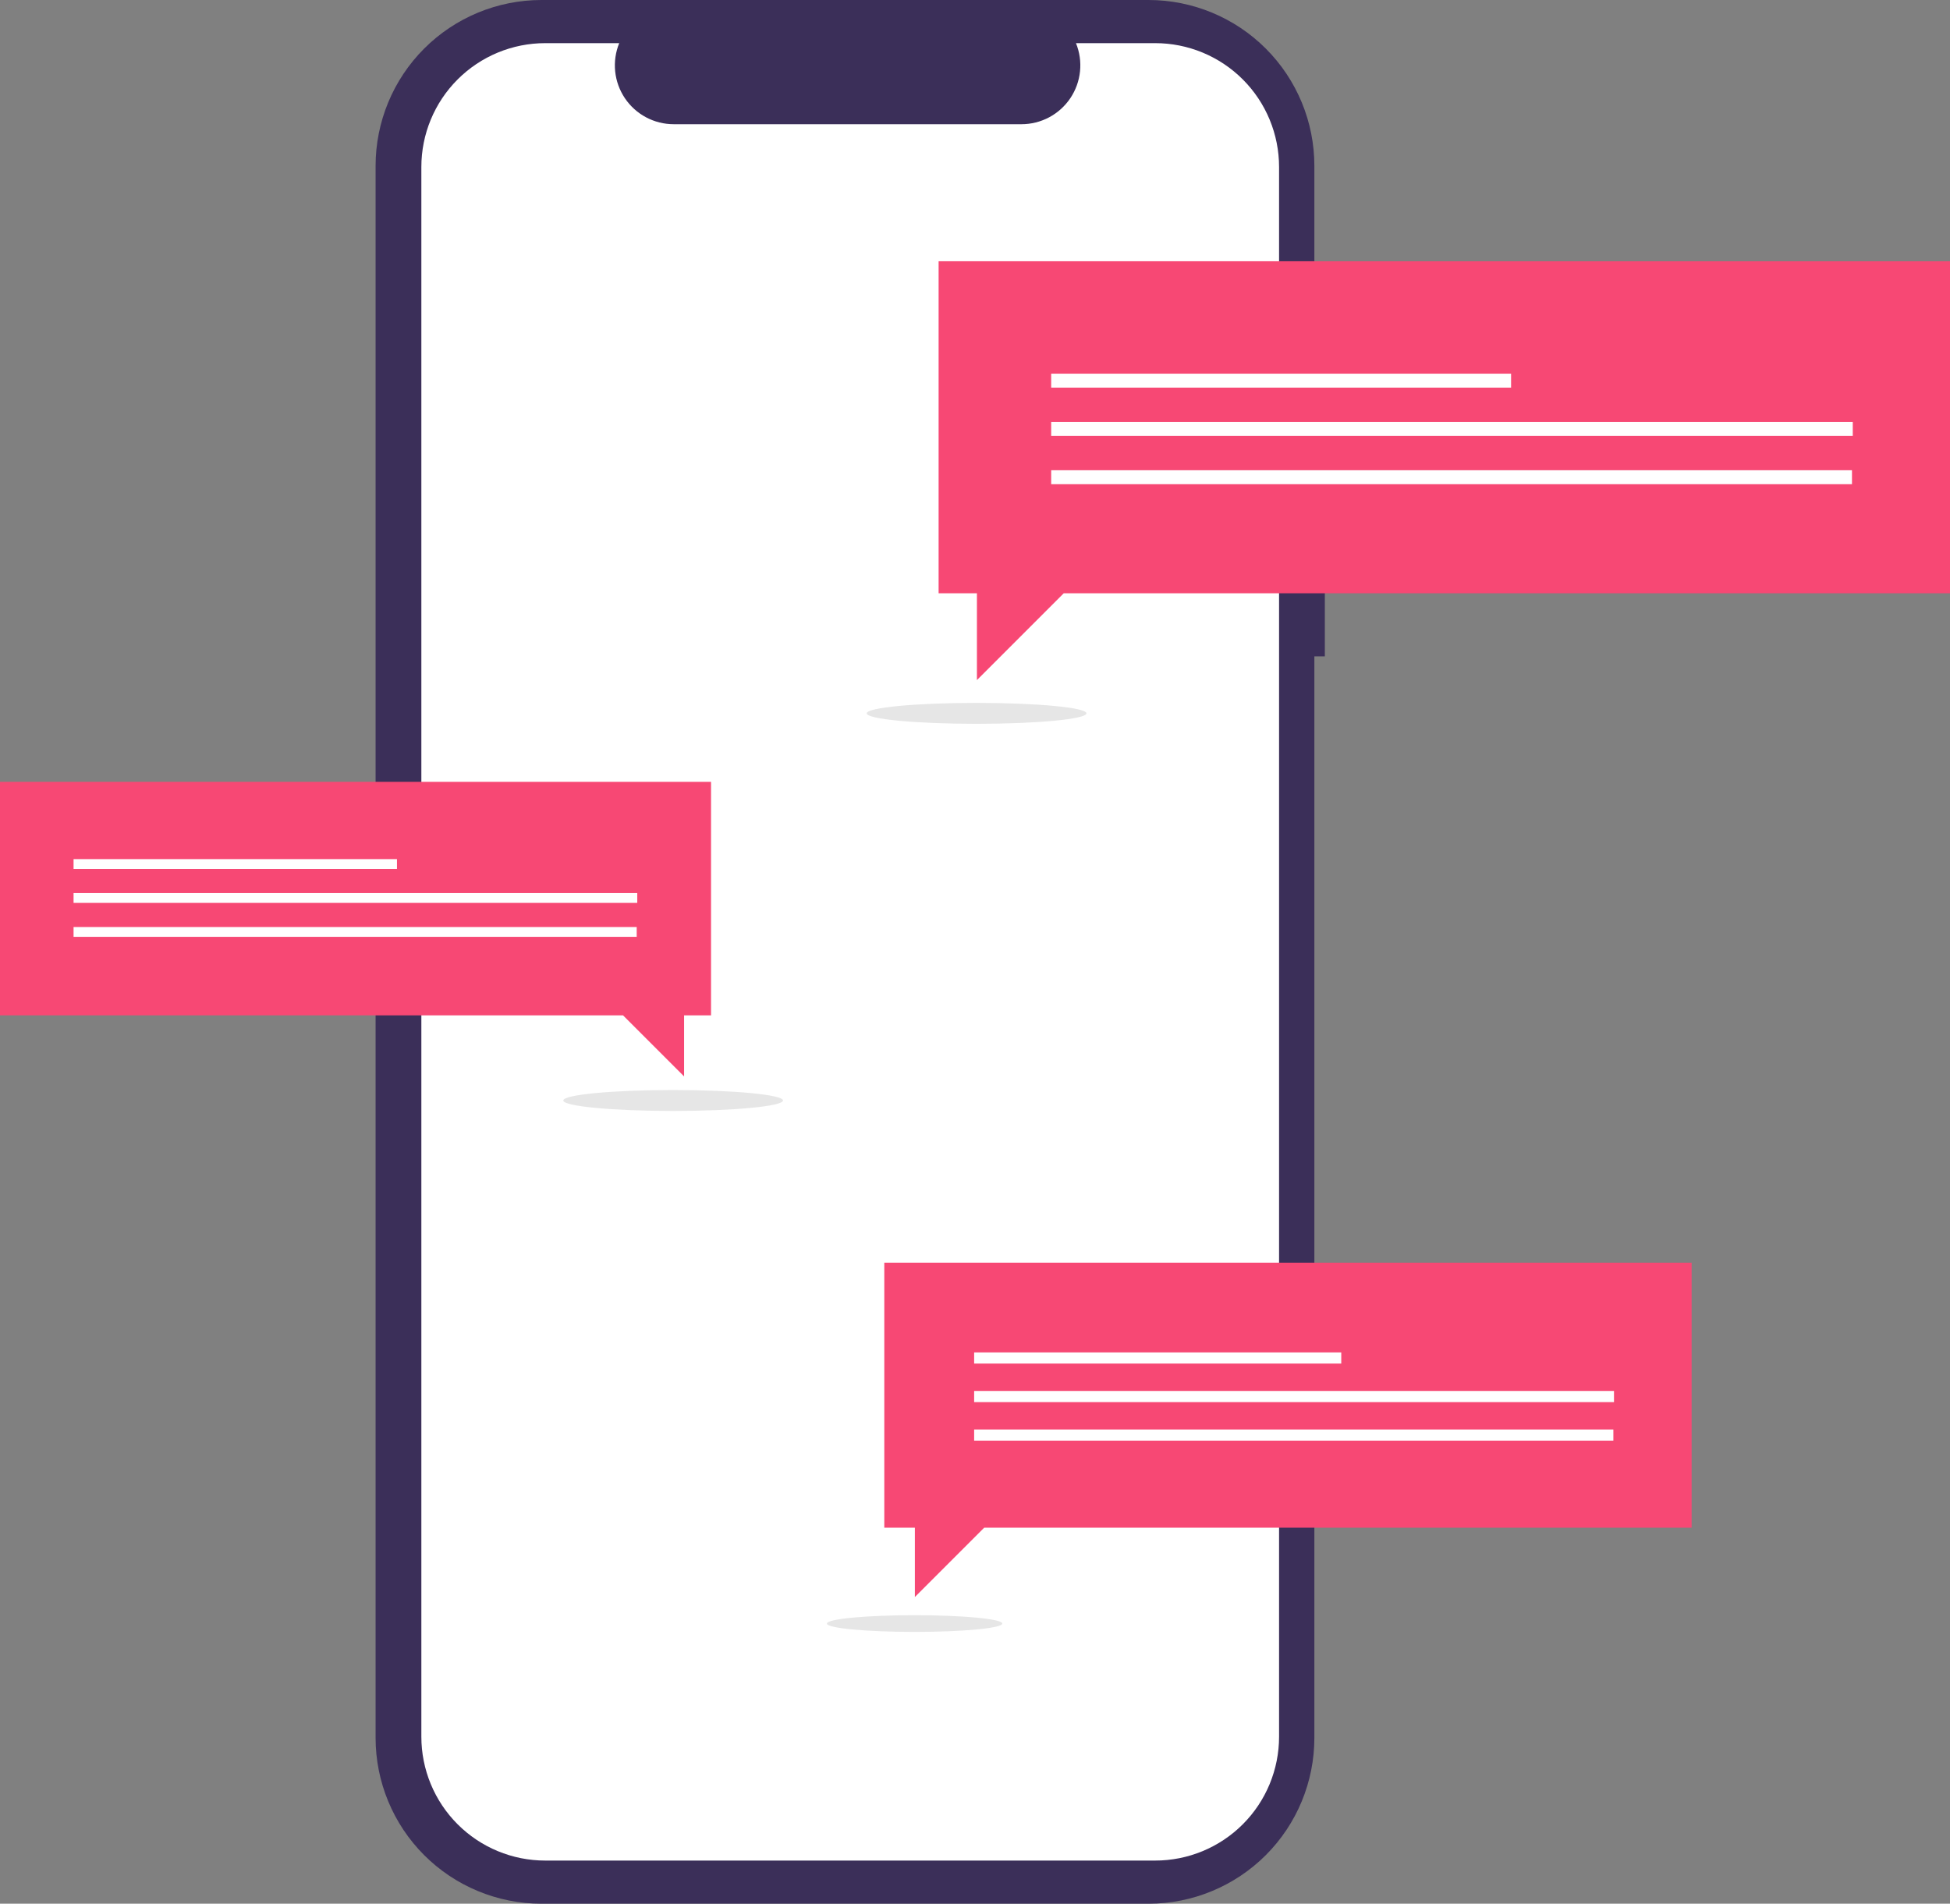 <svg width="379" height="370" viewBox="0 0 379 370" fill="none" xmlns="http://www.w3.org/2000/svg">
<rect x="0" y="0" width="379" height="370" fill="#808080" stroke="none"/>
<g clip-path="url(#clip0)">
<path d="M257.492 87.926H255.459V32.233C255.459 23.684 252.063 15.486 246.018 9.441C239.973 3.396 231.775 1.07869e-05 223.226 1.15878e-10H105.234C101.001 -1.13497e-05 96.809 0.834 92.898 2.454C88.988 4.073 85.434 6.448 82.441 9.441C79.448 12.434 77.074 15.987 75.454 19.898C73.834 23.809 73 28 73 32.233V337.767C73 342 73.834 346.191 75.454 350.102C77.074 354.013 79.448 357.566 82.441 360.559C85.434 363.552 88.988 365.927 92.898 367.546C96.809 369.166 101.001 370 105.234 370H223.226C231.774 370 239.973 366.604 246.018 360.559C252.063 354.514 255.459 346.316 255.459 337.767V127.569H257.492L257.492 87.926Z" fill="#3B2F59"/>
<path d="M224.526 8.386H209.124C209.833 10.122 210.103 12.006 209.912 13.872C209.72 15.738 209.073 17.527 208.027 19.084C206.981 20.64 205.568 21.916 203.913 22.798C202.258 23.68 200.411 24.141 198.536 24.141H130.94C129.064 24.141 127.218 23.68 125.563 22.798C123.907 21.916 122.495 20.64 121.449 19.084C120.402 17.527 119.755 15.738 119.564 13.872C119.373 12.006 119.643 10.122 120.351 8.386H105.966C99.582 8.386 93.459 10.922 88.945 15.436C84.43 19.95 81.894 26.073 81.894 32.457V337.542C81.894 340.703 82.517 343.834 83.727 346.754C84.936 349.675 86.709 352.328 88.945 354.563C91.18 356.799 93.834 358.572 96.754 359.781C99.674 360.991 102.805 361.614 105.966 361.614H224.526C227.687 361.614 230.817 360.991 233.738 359.781C236.658 358.572 239.312 356.799 241.547 354.563C243.783 352.328 245.556 349.675 246.765 346.754C247.975 343.834 248.598 340.703 248.598 337.542V32.457C248.598 29.296 247.975 26.166 246.765 23.245C245.556 20.325 243.783 17.671 241.547 15.436C239.312 13.201 236.658 11.428 233.738 10.218C230.817 9.008 227.687 8.386 224.526 8.386Z" fill="white"/>
<path d="M189.805 140.678C201.598 140.678 211.158 139.767 211.158 138.644C211.158 137.521 201.598 136.61 189.805 136.61C178.013 136.61 168.453 137.521 168.453 138.644C168.453 139.767 178.013 140.678 189.805 140.678Z" fill="#E6E6E6"/>
<path d="M379 50.773H182.427V115.304H189.873V132.182L206.75 115.304H379V50.773Z" fill="#F74874"/>
<path d="M293.693 72.626H204.306V75.338H293.693V72.626Z" fill="white"/>
<path d="M360.1 82.009H204.306V84.722H360.1V82.009Z" fill="white"/>
<path d="M359.947 91.393H204.306V94.106H359.947V91.393Z" fill="white"/>
<path d="M328.781 245.407H171.87V296.918H177.814V310.39L191.286 296.918H328.781V245.407Z" fill="#F74874"/>
<path d="M260.686 262.851H189.334V265.016H260.686V262.851Z" fill="white"/>
<path d="M313.694 270.341H189.334V272.507H313.694V270.341Z" fill="white"/>
<path d="M313.572 277.832H189.334V279.997H313.572V277.832Z" fill="white"/>
<path d="M177.759 317.172C187.172 317.172 194.803 316.446 194.803 315.549C194.803 314.653 187.172 313.926 177.759 313.926C168.346 313.926 160.715 314.653 160.715 315.549C160.715 316.446 168.346 317.172 177.759 317.172Z" fill="#E6E6E6"/>
<path d="M130.831 215.92C142.624 215.92 152.184 215.01 152.184 213.887C152.184 212.763 142.624 211.853 130.831 211.853C119.038 211.853 109.479 212.763 109.479 213.887C109.479 215.01 119.038 215.92 130.831 215.92Z" fill="#E6E6E6"/>
<path d="M-0.042 151.957H138.195V197.338H132.958V209.206L121.09 197.338H-0.042V151.957Z" fill="#F74874"/>
<path d="M77.156 166.976H14.297V168.883H77.156V166.976Z" fill="white"/>
<path d="M123.856 173.575H14.297V175.482H123.856V173.575Z" fill="white"/>
<path d="M123.749 180.174H14.297V182.081H123.749V180.174Z" fill="white"/>
</g>
<defs>
<clipPath id="clip0">
<rect width="379" height="370" fill="white"/>
</clipPath>
</defs>
</svg>
